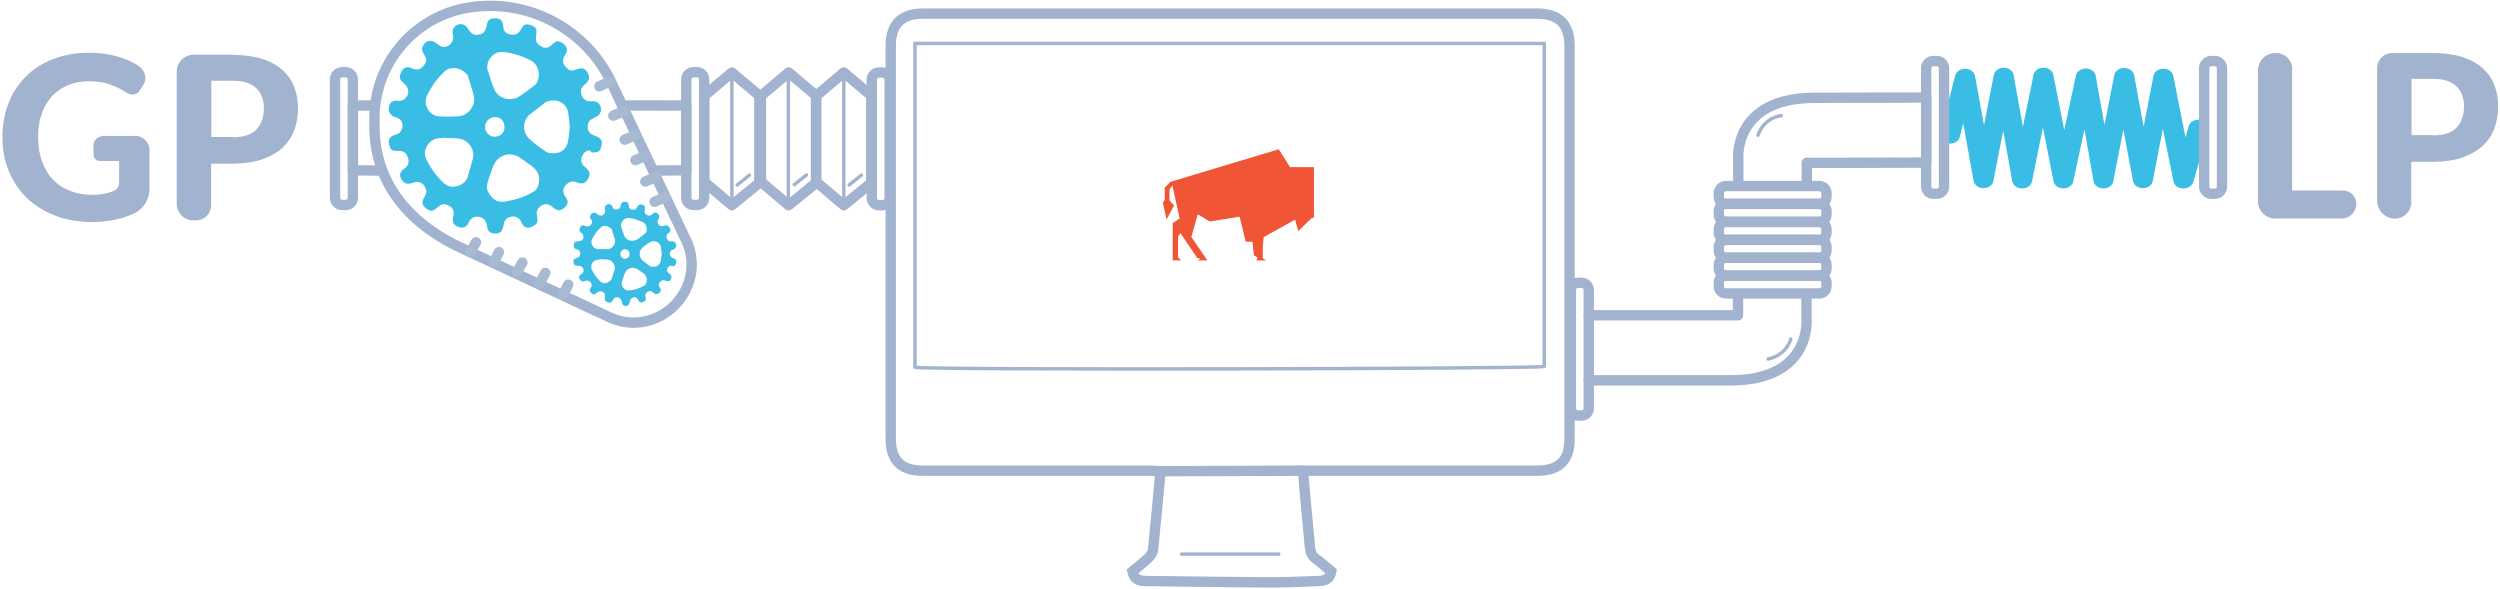 <?xml version="1.0" encoding="UTF-8"?>
<svg width="938px" height="221px" viewBox="0 0 938 221" version="1.1" xmlns="http://www.w3.org/2000/svg" xmlns:xlink="http://www.w3.org/1999/xlink">
    <!-- Generator: Sketch 46 (44423) - http://www.bohemiancoding.com/sketch -->
    <title>Bison_Machine_v2</title>
    <desc>Created with Sketch.</desc>
    <defs></defs>
    <g id="Main" stroke="none" stroke-width="1" fill="none" fill-rule="evenodd">
        <g id="Bison" transform="translate(-124, -4212)">
            <g id="Bison_Machine_v2" transform="translate(54, 4141)">
                <g transform="translate(-23, -198)">
                    <path d="M581.9,445.6 C582.1,447.7 582.2,449.3 582.3,450.8 C583,458.7 583.8,466.5 584.5,474.4 C584.7,476.3 585.3,477.7 586.9,478.8 C588.8,480.2 590.6,481.8 592.5,483.4 C592,486.4 589.9,486.9 587.7,487 C581,487.2 574.4,487.6 567.7,487.5 C552.9,487.4 538.1,487.2 523.3,487 C519.8,487 518.6,486.2 517.9,483.4 C519.8,481.8 521.9,480.2 523.8,478.4 C524.6,477.6 525.5,476.4 525.6,475.4 C526.6,466 527.4,456.7 528.3,447.3 C528.3,446.9 528.2,446.5 528.1,445.8 C526.9,445.7 525.7,445.6 524.5,445.6 C496,445.6 467.5,445.6 439.1,445.6 C431.1,445.6 427.2,441.7 427.2,433.6 C427.2,384.5 427.2,335.3 427.2,286.2 C427.2,278.1 431.2,274.1 439.4,274.1 C516.2,274.1 592.9,274.1 669.7,274.1 C677.9,274.1 681.9,278.1 681.9,286.2 C681.9,335.3 681.9,384.5 681.9,433.6 C681.9,441.8 678,445.6 669.7,445.6 C641.8,445.6 613.9,445.6 586,445.6 C584.6,445.6 583.5,445.6 581.9,445.6 Z" id="Shape" stroke="#A1B3CE" stroke-width="3.889"></path>
                    <path d="M436.3,406.8 C440.5,407.9 670.8,407.4 672.4,406.5 C672.4,366.1 672.4,325.8 672.4,285.3 C593.6,285.3 515.1,285.3 436.3,285.3 C436.3,326 436.3,366.4 436.3,406.8 Z" id="Shape" stroke="#A1B3CE" stroke-width="1.296"></path>
                    <polygon id="Shape" fill="#F05635" fill-rule="nonzero" points="577 331.7 572.8 325 532.2 337.2 530 339.4 530 344.1 529.3 345 530.7 351.4 533.5 346.1 531.8 344.2 531.8 340.3 532 339.8 532.9 338.6 535.6 351 533 352.7 533 365.5 533 365.8 533 366.7 536.1 366.7 535 365.5 535 357.7 535.9 356.5 542.2 365.8 543.3 366 542.5 366.7 546 366.7 540 357.9 542.4 349.4 546.9 352.1 558.1 350.3 560.4 359.7 562.9 359.7 563.5 364.8 564.8 365.6 564.4 366.7 568 366.7 566.8 365.9 566.8 361.8 567.1 358 578.9 351.4 580.1 355.7 585.3 350.7 586 350.7 586 331.7"></polygon>
                    <path d="M536.3,476.9 L572.8,476.9" id="Shape" stroke="#A1B3CE" stroke-width="1.296" stroke-linecap="round" stroke-linejoin="round"></path>
                    <path d="M528,445.8 L581.9,445.6" id="Shape" stroke="#A1B3CE" stroke-width="3.889" stroke-linecap="round" stroke-linejoin="round"></path>
                    <g id="Group" transform="translate(940, 288)" fill-rule="nonzero" fill="#A1B3CE">
                        <path d="M37.1,57.5 L37.1,57.5 C37.1,60.5 34.6,63 31.6,63 L6.7,63 C3.1,63 0.2,60.1 0.2,56.5 L0.2,7.4 C0.2,3.8 3.1,0.9 6.7,0.9 L7.1,0.9 C10.4,0.9 13,3.6 13,6.8 L13,52.5 L32.1,52.5 C34.9,52.5 37.1,54.7 37.1,57.5 Z" id="Shape"></path>
                        <path d="M65.9,0.9 C70.1,0.9 73.8,1.4 76.9,2.4 C80,3.4 82.5,4.8 84.5,6.6 C86.5,8.4 88,10.5 88.9,13 C89.9,15.5 90.3,18.1 90.3,21 C90.3,24.1 89.8,26.8 88.8,29.4 C87.8,32 86.3,34.1 84.3,35.9 C82.3,37.7 79.7,39.1 76.6,40.2 C73.5,41.2 69.9,41.7 65.8,41.7 L57.7,41.7 L57.7,56.9 C57.7,60.3 55,63 51.6,63 L51.6,63 C47.9,63 44.9,60 44.9,56.3 L44.9,6.5 C44.9,3.4 47.4,0.9 50.5,0.9 L65.9,0.9 Z M65.9,31.8 C69.9,31.8 72.9,30.8 74.7,28.9 C76.5,27 77.5,24.3 77.5,20.9 C77.5,19.4 77.3,18 76.8,16.7 C76.3,15.4 75.6,14.3 74.7,13.4 C73.7,12.5 72.5,11.8 71.1,11.3 C69.6,10.8 67.9,10.6 65.9,10.6 L57.8,10.6 L57.8,31.7 L65.9,31.7 L65.9,31.8 Z" id="Shape"></path>
                    </g>
                    <g id="Group" transform="translate(93, 288)" fill-rule="nonzero" fill="#A1B3CE">
                        <path d="M39.1,32 L50.8,32 C53.7,32 56.1,34.4 56.1,37.3 L56.1,51.9 C56.1,55.8 53.8,59.4 50.3,61.1 C48.9,61.7 47.5,62.3 46,62.7 C42.4,63.8 38.6,64.3 34.6,64.3 C29.5,64.3 24.9,63.5 20.7,61.9 C16.6,60.3 13,58.1 10.1,55.3 C7.2,52.5 4.9,49.1 3.3,45.2 C1.7,41.3 0.9,37.1 0.9,32.5 C0.9,27.9 1.7,23.6 3.2,19.7 C4.7,15.8 6.9,12.5 9.7,9.7 C12.5,6.9 15.9,4.7 19.9,3.2 C23.9,1.6 28.4,0.8 33.4,0.8 C36,0.8 38.4,1 40.6,1.4 C42.8,1.8 44.9,2.4 46.8,3.1 C48.7,3.8 50.4,4.7 52,5.7 L52.1,5.8 C54.5,7.4 55.3,10.6 53.7,13 L52.6,14.7 C52,15.6 51.3,16.2 50.4,16.4 C49.5,16.6 48.5,16.4 47.4,15.7 C46.4,15.1 45.4,14.5 44.4,14 C43.4,13.5 42.4,13.1 41.3,12.7 C40.2,12.3 39,12 37.7,11.8 C36.4,11.6 34.9,11.5 33.2,11.5 C30.3,11.5 27.7,12 25.4,13 C23.1,14 21.1,15.4 19.4,17.2 C17.8,19 16.5,21.2 15.6,23.8 C14.7,26.4 14.3,29.2 14.3,32.4 C14.3,35.8 14.8,38.9 15.8,41.6 C16.8,44.3 18.1,46.6 19.9,48.4 C21.7,50.3 23.8,51.7 26.3,52.6 C28.8,53.6 31.5,54.1 34.5,54.1 C36.6,54.1 38.4,53.9 40,53.5 C40.9,53.3 41.7,53 42.5,52.7 C43.8,52.2 44.7,51 44.7,49.6 L44.7,41.4 L37.7,41.4 C36.9,41.4 36.2,41.2 35.8,40.7 C35.3,40.3 35.1,39.7 35.1,39 L35.1,36.2 C34.7,34 36.6,32 39.1,32 Z" id="Shape"></path>
                        <path d="M87.4,1.6 C91.6,1.6 95.3,2.1 98.4,3.1 C101.5,4.1 104,5.5 106,7.3 C108,9.1 109.5,11.2 110.4,13.7 C111.4,16.2 111.8,18.8 111.8,21.7 C111.8,24.8 111.3,27.5 110.3,30.1 C109.3,32.6 107.8,34.8 105.8,36.6 C103.8,38.4 101.2,39.8 98.1,40.9 C95,41.9 91.4,42.4 87.3,42.4 L79.2,42.4 L79.2,58 C79.2,61.1 76.7,63.7 73.5,63.7 L72.6,63.7 C69.1,63.7 66.3,60.9 66.3,57.4 L66.3,7.9 C66.3,4.4 69.2,1.5 72.7,1.5 L87.4,1.5 L87.4,1.6 Z M87.4,32.5 C91.4,32.5 94.4,31.5 96.2,29.6 C98,27.7 99,25 99,21.6 C99,20.1 98.8,18.7 98.3,17.4 C97.8,16.1 97.1,15 96.2,14.1 C95.2,13.2 94,12.5 92.6,12 C91.1,11.5 89.4,11.3 87.4,11.3 L79.3,11.3 L79.3,32.4 L87.4,32.4 L87.4,32.5 Z" id="Shape"></path>
                    </g>
                    <path d="M912.2,339.7 C912.2,339.7 912.1,339.7 912.1,339.7 C910.3,339.7 908.8,338.6 908.5,337.1 L904.5,317.3 L900.7,337 C900.4,338.5 898.8,339.6 897,339.6 C897,339.6 897,339.6 897,339.6 C895.2,339.6 893.6,338.5 893.3,337 L889.7,317.6 L885.9,337.1 C885.6,338.6 884,339.7 882.2,339.7 C882.2,339.7 882.2,339.7 882.2,339.7 C880.4,339.7 878.8,338.6 878.5,337 L875.1,317.5 L870.9,337.1 C870.6,338.6 869,339.6 867.2,339.7 C865.4,339.7 863.8,338.6 863.5,337.1 L859.5,316.8 L855.4,337.1 C855.1,338.6 853.6,339.7 851.7,339.7 C849.9,339.7 848.3,338.6 848,337 L844.6,318 L840.9,337 C840.6,338.5 839,339.6 837.2,339.6 C837.2,339.6 837.2,339.6 837.2,339.6 C835.4,339.6 833.8,338.5 833.5,336.9 L829.6,315.3 L828.3,320.4 C827.9,322.1 825.9,323.2 823.9,322.8 C821.9,322.4 820.6,320.8 821,319.1 L826.6,297.3 C827,295.8 828.6,294.8 830.4,294.8 C832.2,294.8 833.7,296 834,297.4 L837.4,316 L841.1,297 C841.4,295.5 843,294.4 844.8,294.4 C844.8,294.4 844.8,294.4 844.8,294.4 C846.6,294.4 848.2,295.5 848.5,297.1 L852,316.6 L856,297 C856.3,295.5 857.9,294.4 859.7,294.4 C859.7,294.4 859.7,294.4 859.7,294.4 C861.5,294.4 863.1,295.5 863.4,297 L867.5,317.8 L871.9,297.3 C872.2,295.8 873.8,294.7 875.6,294.7 C875.6,294.7 875.6,294.7 875.7,294.7 C877.5,294.7 879.1,295.9 879.3,297.4 L882.6,315.9 L886.3,297.1 C886.6,295.6 888.2,294.5 890,294.5 C890,294.5 890,294.5 890,294.5 C891.8,294.5 893.4,295.6 893.7,297.1 L897.3,316.5 L901,297.4 C901.3,295.9 902.8,294.8 904.7,294.8 C904.7,294.8 904.7,294.8 904.7,294.8 C906.5,294.8 908.1,295.9 908.4,297.4 L913,320.6 L914.2,316.3 C914.7,314.6 916.7,313.6 918.7,314 C920.7,314.4 921.9,316.1 921.5,317.7 L916,337.1 C915.5,338.7 914,339.7 912.2,339.7 Z" id="Shape" fill="#3ABDE5" fill-rule="nonzero"></path>
                    <path d="M775.6,379.1 L740.6,379.1 C739.1,379.1 737.9,377.9 737.9,376.4 L737.9,375.1 C737.9,373.6 739.1,372.4 740.6,372.4 L775.6,372.4 C777.1,372.4 778.3,373.6 778.3,375.1 L778.3,376.4 C778.3,377.9 777.1,379.1 775.6,379.1 Z" id="Shape" stroke="#A1B3CE" stroke-width="3.889" stroke-linecap="round" stroke-linejoin="round"></path>
                    <path d="M775.6,372.4 L740.6,372.4 C739.1,372.4 737.9,371.2 737.9,369.7 L737.9,368.4 C737.9,366.9 739.1,365.7 740.6,365.7 L775.6,365.7 C777.1,365.7 778.3,366.9 778.3,368.4 L778.3,369.7 C778.3,371.2 777.1,372.4 775.6,372.4 Z" id="Shape" stroke="#A1B3CE" stroke-width="3.889" stroke-linecap="round" stroke-linejoin="round"></path>
                    <path d="M775.6,365.7 L740.6,365.7 C739.1,365.7 737.9,364.5 737.9,363 L737.9,361.7 C737.9,360.2 739.1,359 740.6,359 L775.6,359 C777.1,359 778.3,360.2 778.3,361.7 L778.3,363 C778.3,364.5 777.1,365.7 775.6,365.7 Z" id="Shape" stroke="#A1B3CE" stroke-width="3.889" stroke-linecap="round" stroke-linejoin="round"></path>
                    <path d="M775.6,359 L740.6,359 C739.1,359 737.9,357.8 737.9,356.3 L737.9,355 C737.9,353.5 739.1,352.3 740.6,352.3 L775.6,352.3 C777.1,352.3 778.3,353.5 778.3,355 L778.3,356.3 C778.3,357.8 777.1,359 775.6,359 Z" id="Shape" stroke="#A1B3CE" stroke-width="3.889" stroke-linecap="round" stroke-linejoin="round"></path>
                    <path d="M775.6,352.2 L740.6,352.2 C739.1,352.2 737.9,351 737.9,349.5 L737.9,348.2 C737.9,346.7 739.1,345.5 740.6,345.5 L775.6,345.5 C777.1,345.5 778.3,346.7 778.3,348.2 L778.3,349.5 C778.3,351 777.1,352.2 775.6,352.2 Z" id="Shape" stroke="#A1B3CE" stroke-width="3.889" stroke-linecap="round" stroke-linejoin="round"></path>
                    <path d="M775.6,345.5 L740.6,345.5 C739.1,345.5 737.9,344.3 737.9,342.8 L737.9,341.5 C737.9,340 739.1,338.8 740.6,338.8 L775.6,338.8 C777.1,338.8 778.3,340 778.3,341.5 L778.3,342.8 C778.3,344.3 777.1,345.5 775.6,345.5 Z" id="Shape" stroke="#A1B3CE" stroke-width="3.889" stroke-linecap="round" stroke-linejoin="round"></path>
                    <polyline id="Shape" stroke="#A1B3CE" stroke-width="3.889" stroke-linecap="round" stroke-linejoin="round" points="745.1 379.4 745.1 387.3 733 387.3 689.1 387.3"></polyline>
                    <path d="M770.8,379.4 L770.8,389 C770.8,389 772.7,411.5 742.7,411.7 L689.1,411.7" id="Shape" stroke="#A1B3CE" stroke-width="3.889" stroke-linecap="round" stroke-linejoin="round"></path>
                    <path d="M815.7,294.6 L815.7,339 C815.7,340.5 816.9,341.7 818.4,341.7 L819.7,341.7 C821.2,341.7 822.4,340.5 822.4,339 L822.4,294.6 C822.4,293.1 821.2,291.9 819.7,291.9 L818.4,291.9 C816.9,291.9 815.7,293.1 815.7,294.6 Z" id="Shape" stroke="#A1B3CE" stroke-width="3.889" stroke-linecap="round" stroke-linejoin="round"></path>
                    <path d="M920,294.6 L920,339 C920,340.5 921.2,341.7 922.7,341.7 L924,341.7 C925.5,341.7 926.7,340.5 926.7,339 L926.7,294.6 C926.7,293.1 925.5,291.9 924,291.9 L922.7,291.9 C921.2,291.9 920,293.1 920,294.6 Z" id="Shape" stroke="#A1B3CE" stroke-width="3.889" stroke-linecap="round" stroke-linejoin="round"></path>
                    <path d="M770.9,338.1 L770.9,330.1 L783.1,330.1 L815.7,330 L815.7,305.6 C802.5,305.6 779.5,305.7 773.3,305.7 C743.3,306 745.2,328.5 745.2,328.5 L745.2,338.1" id="Shape" stroke="#A1B3CE" stroke-width="3.889" stroke-linecap="round" stroke-linejoin="round"></path>
                    <path d="M761.3,312.4 C761.3,312.4 755.1,312.8 752.6,319.7" id="Shape" stroke="#A1B3CE" stroke-width="1.296" stroke-linecap="round" stroke-linejoin="round"></path>
                    <path d="M764.9,396.2 C764.9,396.2 763.5,402.2 756.4,403.7" id="Shape" stroke="#A1B3CE" stroke-width="1.296" stroke-linecap="round" stroke-linejoin="round"></path>
                    <path d="M689.1,377.8 L689.1,422.2 C689.1,423.7 687.9,424.9 686.4,424.9 L685.1,424.9 C683.6,424.9 682.4,423.7 682.4,422.2 L682.4,377.8 C682.4,376.3 683.6,375.1 685.1,375.1 L686.4,375.1 C687.9,375.1 689.1,376.3 689.1,377.8 Z" id="Shape" stroke="#A1B3CE" stroke-width="3.889" stroke-linecap="round" stroke-linejoin="round"></path>
                    <g id="Group" transform="translate(357, 296)" stroke="#A1B3CE" stroke-linecap="round" stroke-linejoin="round">
                        <polygon id="Shape" stroke-width="3.889" points="10.6 50 0.2 41.2 0.2 9 10.6 0.2 20.9 8.9 20.9 41.6"></polygon>
                        <path d="M10.6,0.2 L10.6,50" id="Shape" stroke-width="1.296"></path>
                        <polygon id="Shape" stroke-width="3.889" points="31.9 50 21.5 41.2 21.5 9 31.9 0.2 42.2 8.9 42.2 41.6"></polygon>
                        <path d="M31.8,0.2 L31.8,50" id="Shape" stroke-width="1.296"></path>
                        <path d="M17.2,38.7 L12.6,42.4" id="Shape" stroke-width="1.296"></path>
                        <path d="M38.6,38.6 L34,42.3" id="Shape" stroke-width="1.296"></path>
                        <polygon id="Shape" stroke-width="3.889" points="52.6 50 42.2 41.2 42.2 9 52.6 0.2 62.9 8.9 62.9 41.6"></polygon>
                        <path d="M52.6,0.2 L52.6,50" id="Shape" stroke-width="1.296"></path>
                        <path d="M59.2,38.7 L54.6,42.4" id="Shape" stroke-width="1.296"></path>
                        <path d="M69.8,47.3 L69.8,2.9 C69.8,1.4 68.6,0.2 67.1,0.2 L65.8,0.2 C64.3,0.2 63.1,1.4 63.1,2.9 L63.1,47.3 C63.1,48.8 64.3,50 65.8,50 L67.1,50 C68.6,50 69.8,48.8 69.8,47.3 Z" id="Shape" stroke-width="3.889"></path>
                    </g>
                    <g id="Group" transform="translate(326, 296)" stroke="#A1B3CE" stroke-width="3.889" stroke-linecap="round" stroke-linejoin="round">
                        <path d="M24.5,2.8 L24.5,47.2 C24.5,48.7 25.7,49.9 27.2,49.9 L28.5,49.9 C30,49.9 31.2,48.7 31.2,47.2 L31.2,2.8 C31.2,1.3 30,0.1 28.5,0.1 L27.2,0.1 C25.7,0.1 24.5,1.3 24.5,2.8 Z" id="Shape"></path>
                        <path d="M12.4,37 L24.5,36.9 L24.5,12.6 C11.3,12.6 6.6,12.5 0.4,12.6" id="Shape"></path>
                    </g>
                    <g id="Group" transform="translate(218, 296)" stroke="#A1B3CE" stroke-width="3.889" stroke-linecap="round" stroke-linejoin="round">
                        <path d="M7.4,2.8 L7.4,47.2 C7.4,48.7 6.2,49.9 4.7,49.9 L3.4,49.9 C1.9,49.9 0.7,48.7 0.7,47.2 L0.7,2.8 C0.7,1.3 1.9,0.1 3.4,0.1 L4.7,0.1 C6.2,0.1 7.4,1.3 7.4,2.8 Z" id="Shape"></path>
                        <path d="M18.3,37 L7.4,36.9 L7.4,12.6 C20.6,12.6 9.4,12.5 15.6,12.6" id="Shape"></path>
                    </g>
                    <g id="Group" transform="translate(233, 271)">
                        <path d="M117.1,87.5 L88.5,27.1 C78.4,8 57.4,-2.5 36.1,0.8 L36.1,0.8 C15.3,4 2.84217094e-14,22.2 0.5,43.3 L0.5,46.4 C0.9,67.8 14.7,82.9 34.3,91.6 L88.4,116.9 L88.4,116.9 C106.8,125.6 126,106.4 117.4,88 L117.1,87.5 Z" id="Shape" stroke="#A1B3CE" stroke-width="3.889" stroke-linecap="round" stroke-linejoin="round"></path>
                        <path d="M81.5,54.4 C79.3,54.2 77.4,57.1 78.3,59.1 C78.5,59.8 79.3,60.5 79.9,61 C80.8,61.9 81.5,62.7 81.1,64 C80.4,66.2 79,67.6 76.4,66.4 C75.8,66.2 74.8,65.9 74.2,66.2 C72,66.9 70.3,69.4 72.2,71.9 C73.4,73.5 73.2,74.9 71.6,76.1 C70.1,77.2 69.1,77.2 67.6,75.9 C67.2,75.7 66.9,75.2 66.4,75 C65.8,74.8 65.2,74.5 64.5,74.6 C62.8,75 60.8,76.5 61.5,79.1 C61.5,79.3 61.5,79.7 61.6,80 C61.8,81 61.6,81.9 60.7,82.4 C58.6,83.9 56.8,84 55.6,81.4 C55.5,81.3 55.5,81 55.4,80.9 C54.7,79.7 53.4,79 51.9,79.3 C50.4,79.5 49.3,80.5 49,82 C48.9,82.5 48.9,82.9 48.8,83.2 C48.6,83.8 48.3,84.7 47.8,85.1 C46.7,85.8 45.4,85.8 44.2,85.3 C43.1,84.8 42.8,83.7 42.7,82.6 C42.6,82 42.3,81.2 42,80.7 C40.5,78.8 37.1,78.6 36,81.3 C34.8,84 32.6,83.8 30.8,82.5 C30.2,82 29.9,81.3 29.9,80.5 C29.9,80 30,79.4 30.1,78.9 C30.5,77.2 30,76 28.4,75.2 C26.9,74.3 25.7,74.5 24.4,75.6 C23.9,76 23.5,76.3 23,76.7 C22.3,77.2 21.5,77.2 20.8,76.8 C18.4,75.4 17.8,73.9 19.4,71.7 C19.4,71.6 19.5,71.5 19.6,71.3 C20,70.4 20.2,69.7 19.7,68.7 C18.7,66.3 17,65.8 14.6,66.7 C13.9,66.9 12.6,67.1 12,66.7 C10.3,65.5 8.9,63.1 11.8,61.2 L11.9,61.1 C14,59.6 13.4,57.1 12.3,55.7 C11.3,54.5 9.9,54.6 8.6,54.6 C7.2,54.6 6.5,54.1 6.1,52.7 C5.5,50.5 6,49.3 8.2,48.6 C8.4,48.5 8.7,48.5 8.9,48.4 C10.3,47.9 11,46.5 11,45.2 C11,43.7 10.3,42.6 8.8,42.1 C8.3,41.9 7.7,41.9 7.3,41.5 C6.8,41 6.1,40.4 5.9,39.8 C5.7,37.8 6.3,35.4 9.1,35.8 C9.5,35.8 9.8,35.9 10.2,35.8 C10.7,35.7 11.2,35.6 11.6,35.3 C13.7,33.8 13.7,31.1 11.7,29.4 C11.3,29.2 11.1,28.8 10.7,28.5 C10.1,27.9 9.8,27 10.1,26.1 C10.8,23.9 12.2,22.4 14.8,23.7 C17,24.9 18.9,23.2 19.7,21.5 C20.2,20.3 19.7,19.3 19.1,18.4 C18.4,17.4 18.1,16.4 18.6,15.4 C19.7,13 22,12.7 24,14.4 C24.7,15 25.6,15.6 26.5,15.6 C28.7,15.7 30.4,13.5 30,11.4 C29.9,11 29.8,10.5 29.8,10.2 C29.8,9.6 29.8,9 30.2,8.5 C31.7,6.4 34.4,6.6 35.7,8.9 C35.8,9 35.9,9.3 36.1,9.5 C36.7,10.4 37.5,11.1 38.7,11.1 C41.3,11 42.2,9.9 42.6,7.5 C43,5.4 43.8,4.8 46.2,4.9 C47.8,4.9 48.7,5.9 48.8,7.8 C48.8,9.5 49.8,10.7 51.7,11 C53.2,11.2 54.4,10.8 55.3,9.3 C55.5,8.9 55.8,8.4 56,8.1 C56.7,7.1 57.7,6.9 59.2,7.4 C60.7,8 61.3,8.6 61.3,10 C61.2,10.6 61.2,11.4 61.1,12.1 C61,13.2 61.3,14.2 62.2,14.8 C63.3,15.7 64.4,16.3 65.8,15.7 C66.3,15.5 66.8,15 67.3,14.6 C68,14 68.8,13.2 69.9,13.6 C72,14.3 73.8,16.3 71.9,18.8 C71.8,18.9 71.8,19 71.7,19.2 C71.1,20.4 71.1,21.6 71.9,22.7 C72.9,23.9 73.9,24.9 75.5,24.3 C76.1,24.1 76.7,23.8 77.4,23.7 C78.5,23.5 79.4,23.7 80.1,24.7 C81.2,26.2 81.7,27.9 79.5,29.6 C79,30.1 78.3,30.7 78.1,31.3 C77.5,33.8 79.1,36.2 81.6,36 C82.1,36 82.6,35.9 83.1,36 C83.7,36.2 84.5,36.5 84.8,37 C86.2,38.9 85.5,41.1 83.3,42 C83.1,42.1 82.8,42.2 82.6,42.4 C81.2,42.9 80.5,44.1 80.5,45.6 C80.5,47.2 81.4,48.3 82.9,48.8 C83.4,49 83.8,49.2 84.3,49.4 C85.4,50 86,50.9 85.8,52.1 C85.3,54.6 84.8,55.3 82.4,55.2 C82.3,55.2 82.3,55.2 82.2,55.2 C82.1,55.2 81.6,55.1 81.5,54.4 Z M59.8,60.5 C58.3,59.5 56.8,58.3 55.3,57.3 C52.9,55.7 50.6,55.4 48,56.8 C46.3,57.8 45.4,59.3 44.8,61 C44.1,63 43.3,65 42.8,67.1 C42.3,68.8 43.2,70.3 44.2,71.6 C45.8,73.7 47.8,74 50.2,73.5 C53.7,72.9 57.1,71.8 60.2,69.9 C61.6,69.2 62.3,67.5 62.3,64.8 C62.2,63.5 61.5,61.9 59.8,60.5 Z M59.7,21 C56.3,19.1 52.8,18 49,17.5 C47.4,17.4 46.1,17.7 45,18.7 C43.6,19.8 42.9,21.3 42.8,23.1 C42.7,23.8 43,24.6 43.3,25.2 C43.9,27.2 44.5,29.2 45.3,31.1 C46.5,34.7 51.3,36.6 55.1,34 C57,32.8 58.7,31.4 60.6,30 C61.8,29 62.1,27.5 62.2,25.9 C62,23.9 61.5,22.3 59.7,21 Z M73.1,39.9 C72.6,37.5 70.5,35.8 68,35.7 C66.5,35.7 65.1,35.9 64,36.9 C62.3,38.4 60.3,39.6 58.6,41.1 C56,43.5 56,47.7 58.6,50.1 C60.6,52 62.8,53.6 65.2,55.1 C65.9,55.6 67.2,55.5 68.2,55.5 C70.7,55.4 72.7,53.6 73.1,51.1 C73.5,49.2 73.6,47.5 73.8,45.6 C73.6,43.8 73.5,41.9 73.1,39.9 Z M25.5,49.8 C22.6,49.8 20.5,51.4 19.6,54.2 C19.2,55.3 19.4,56.3 19.8,57.4 C21.4,60.8 23.5,63.8 26.2,66.4 C27.8,68 29.6,68.4 31.6,67.8 C33.7,67.2 35.2,65.9 35.7,63.7 C36.2,61.6 36.9,59.6 37.4,57.6 C38.3,54.1 35.8,50.5 32.2,50 C30.7,49.8 29.1,49.8 27.6,49.8 C27.6,49.7 27.6,49.7 27.6,49.8 C26.9,49.7 26.3,49.7 25.5,49.8 Z M32.4,41.6 C35.9,41.1 38.5,37.5 37.8,34.1 C37.2,31.6 36.3,29.1 35.6,26.6 C35.5,26.1 35.1,25.7 34.7,25.4 C33,23.9 31.1,23.2 28.8,23.7 C28.3,23.8 27.7,24.1 27.3,24.4 C24.3,27 21.9,30.3 20.2,33.9 C18.6,37.4 21.3,41.7 25.1,41.7 C26,41.7 27,41.7 27.8,41.8 L27.8,41.8 C29.3,41.7 30.8,41.7 32.4,41.6 Z M42,45.7 C42,47.7 43.7,49.3 45.6,49.3 C47.7,49.3 49.3,47.7 49.3,45.8 C49.3,43.4 47.8,41.9 45.7,41.9 C43.5,42.1 42,43.6 42,45.7 Z" id="Shape" fill="#3ABDE5" fill-rule="nonzero"></path>
                        <path d="M112,97.7 C110.9,97.5 110,98.9 110.4,99.9 C110.6,100.3 111,100.5 111.3,100.8 C111.8,101.2 112,101.5 111.9,102.2 C111.7,103.2 110.9,103.9 109.7,103.3 C109.3,103.2 109,103.1 108.6,103.2 C107.5,103.6 106.6,104.7 107.6,105.9 C108.2,106.8 108,107.4 107.2,108 C106.5,108.5 106,108.5 105.2,107.9 C105,107.7 104.8,107.5 104.6,107.4 C104.4,107.3 104,107.2 103.7,107.2 C102.8,107.4 101.8,108.2 102.2,109.4 C102.3,109.6 102.3,109.8 102.3,109.9 C102.4,110.3 102.3,110.8 101.9,111 C100.9,111.7 100,111.7 99.4,110.5 C99.4,110.4 99.3,110.4 99.3,110.3 C98.9,109.7 98.4,109.4 97.7,109.6 C97,109.7 96.5,110.2 96.3,111 C96.3,111.2 96.3,111.5 96.2,111.6 C96.1,111.8 96,112.3 95.7,112.5 C95.2,112.9 94.6,112.9 94,112.6 C93.5,112.4 93.4,111.7 93.3,111.2 C93.2,111 93.2,110.6 92.9,110.3 C92.3,109.3 90.7,109.2 90,110.5 C89.4,111.9 88.3,111.7 87.4,111.1 C87,110.9 86.9,110.5 86.9,110.1 C86.9,109.7 87,109.5 87,109.2 C87.1,108.5 86.9,108 86.1,107.5 C85.4,107.1 84.7,107.3 84.1,107.7 C83.9,107.8 83.7,108.1 83.5,108.2 C83.1,108.6 82.8,108.6 82.4,108.3 C81.2,107.6 80.9,106.9 81.7,105.8 C81.7,105.8 81.8,105.8 81.8,105.7 C82,105.3 82.2,105 81.9,104.5 C81.4,103.4 80.5,103 79.4,103.5 C79,103.6 78.4,103.7 78.2,103.5 C77.3,102.9 76.7,101.6 78.1,100.8 C78.2,100.8 78.2,100.8 78.2,100.8 C79.3,100.1 79.1,98.8 78.4,98.2 C77.9,97.7 77.2,97.7 76.5,97.7 C75.8,97.7 75.5,97.5 75.3,96.8 C74.9,95.7 75.2,95.2 76.3,94.8 C76.4,94.8 76.5,94.7 76.7,94.7 C77.3,94.5 77.7,93.8 77.7,93.1 C77.7,92.4 77.3,91.9 76.6,91.6 C76.4,91.6 76,91.5 75.9,91.4 C75.7,91.2 75.3,90.8 75.3,90.5 C75.2,89.5 75.5,88.4 76.9,88.5 C77,88.5 77.3,88.5 77.4,88.5 C77.6,88.4 77.9,88.4 78.1,88.3 C79.2,87.6 79.2,86.2 78.2,85.4 C78.1,85.3 77.8,85.2 77.7,85 C77.5,84.8 77.3,84.3 77.5,83.9 C77.7,82.8 78.5,82.2 79.7,82.8 C80.8,83.3 81.7,82.6 82.1,81.7 C82.2,81.1 82.1,80.7 81.7,80.2 C81.3,79.8 81.2,79.3 81.5,78.8 C82.1,77.7 83.1,77.4 84.1,78.3 C84.5,78.7 85,78.9 85.3,78.9 C86.4,78.9 87.3,77.8 87,76.8 C86.9,76.6 86.9,76.4 86.9,76.2 C87,76 87,75.6 87.1,75.3 C88,74.3 89.2,74.4 89.8,75.5 C89.8,75.6 89.8,75.7 89.9,75.9 C90.1,76.3 90.5,76.6 91.1,76.6 C92.3,76.6 92.8,76 93,74.9 C93.1,73.9 93.6,73.7 94.7,73.7 C95.4,73.7 95.9,74.2 95.9,75.1 C95.9,76 96.4,76.5 97.3,76.7 C98,76.8 98.7,76.6 99,75.8 C99.1,75.6 99.2,75.4 99.4,75.2 C99.8,74.7 100.3,74.6 101,74.8 C101.7,75 102,75.4 102,76 C102,76.2 101.9,76.6 101.9,77 C101.8,77.6 101.9,78 102.4,78.4 C102.9,78.8 103.5,79.1 104.1,78.8 C104.3,78.7 104.6,78.6 104.8,78.3 C105.2,77.9 105.5,77.7 106,77.8 C107,78 107.9,79 107,80.3 C107,80.4 106.9,80.4 106.9,80.5 C106.5,81 106.7,81.6 107,82.1 C107.5,82.7 108,83.1 108.7,82.8 C108.9,82.8 109.3,82.7 109.6,82.6 C110.2,82.5 110.6,82.6 111,83.1 C111.6,83.8 111.9,84.7 110.8,85.5 C110.4,85.7 110.2,86 110.1,86.4 C109.9,87.5 110.6,88.6 111.8,88.6 C112,88.6 112.3,88.5 112.5,88.6 C112.9,88.7 113.2,88.8 113.4,89.1 C114,90.1 113.8,91.2 112.7,91.6 C112.6,91.6 112.5,91.7 112.3,91.7 C111.7,91.9 111.3,92.6 111.3,93.3 C111.3,94 111.7,94.5 112.4,94.8 C112.5,94.8 112.8,94.9 113,95 C113.6,95.4 113.9,95.7 113.7,96.4 C113.5,97.6 113.2,97.9 112,97.9 C112.1,97.9 112.1,97.9 112,97.9 C112.2,98 112.1,98 112,97.7 Z M101.6,100.7 C100.9,100.2 100.1,99.6 99.4,99.1 C98.2,98.4 97,98.2 95.8,98.9 C95.1,99.3 94.6,100 94.3,100.9 C93.9,101.9 93.6,102.9 93.3,103.9 C93.1,104.6 93.4,105.4 93.9,106 C94.6,107 95.6,107.1 96.8,106.9 C98.5,106.7 100.2,106 101.7,105.2 C102.3,104.8 102.7,104.1 102.7,102.7 C102.5,102 102.3,101.2 101.6,100.7 Z M101.3,81.4 C99.7,80.7 97.9,80 96.1,79.8 C95.2,79.8 94.6,79.9 94.1,80.4 C93.4,80.9 93.1,81.6 93,82.5 C93,82.7 93.1,83.1 93.2,83.5 C93.6,84.5 93.8,85.4 94.2,86.4 C94.8,88.1 97.2,89 99.1,87.8 C100.1,87.2 101,86.4 101.8,85.8 C102.5,85.3 102.7,84.6 102.7,83.8 C102.5,82.8 102.3,81.9 101.3,81.4 Z M107.9,90.6 C107.7,89.4 106.7,88.6 105.4,88.5 C104.8,88.5 104.2,88.6 103.5,89.1 C102.6,89.7 101.6,90.3 100.9,91.1 C99.7,92.2 99.7,94.3 100.9,95.5 C101.9,96.5 103,97.2 104.1,98 C104.3,98.1 105,98.1 105.5,98.1 C106.7,98 107.6,97.2 107.9,96 C108,95.1 108.1,94.3 108.3,93.4 C108.2,92.5 108.1,91.5 107.9,90.6 Z M84.8,95.4 C83.4,95.4 82.3,96.1 81.9,97.5 C81.8,98.1 81.8,98.6 82,99.1 C82.7,100.7 83.9,102.2 85.1,103.5 C85.8,104.2 86.7,104.4 87.7,104.1 C88.7,103.7 89.4,103.2 89.7,102.1 C89.9,101.1 90.3,100.1 90.6,99.1 C91,97.4 89.7,95.6 88,95.4 C87.3,95.3 86.5,95.3 85.8,95.3 L85.8,95.3 C85.4,95.2 85.1,95.2 84.8,95.4 Z M88.1,91.5 C89.8,91.3 91.1,89.5 90.7,87.9 C90.3,86.7 90,85.5 89.6,84.3 C89.6,84.1 89.4,83.8 89.2,83.7 C88.3,83 87.5,82.6 86.3,82.8 C86.1,82.9 85.8,83 85.6,83.2 C84.1,84.4 83,86.1 82.1,87.8 C81.4,89.4 82.6,91.5 84.5,91.5 C85,91.5 85.4,91.5 85.9,91.5 L85.9,91.5 C86.6,91.4 87.3,91.4 88.1,91.5 Z M92.8,93.4 C92.8,94.4 93.7,95.1 94.5,95.1 C95.5,95.1 96.2,94.2 96.2,93.4 C96.2,92.3 95.5,91.5 94.5,91.5 C93.4,91.6 92.8,92.4 92.8,93.4 Z" id="Shape" fill="#3ABDE5" fill-rule="nonzero"></path>
                        <path d="M106.1,64.4 L102.1,66.1" id="Shape" stroke="#A8BAD1" stroke-width="3.887" stroke-linecap="round" stroke-linejoin="round"></path>
                        <path d="M109.6,72 L105.6,73.7" id="Shape" stroke="#A8BAD1" stroke-width="3.887" stroke-linecap="round" stroke-linejoin="round"></path>
                        <path d="M102.4,56.4 L98.4,58.1" id="Shape" stroke="#A8BAD1" stroke-width="3.887" stroke-linecap="round" stroke-linejoin="round"></path>
                        <path d="M98.4,48.7 L94.4,50.4" id="Shape" stroke="#A8BAD1" stroke-width="3.887" stroke-linecap="round" stroke-linejoin="round"></path>
                        <path d="M94,39.7 L90.1,41.4" id="Shape" stroke="#A8BAD1" stroke-width="3.887" stroke-linecap="round" stroke-linejoin="round"></path>
                        <path d="M64.6,100.4 L62.5,104.2" id="Shape" stroke="#A8BAD1" stroke-width="3.887" stroke-linecap="round" stroke-linejoin="round"></path>
                        <path d="M56,96.5 L53.9,100.2" id="Shape" stroke="#A8BAD1" stroke-width="3.887" stroke-linecap="round" stroke-linejoin="round"></path>
                        <path d="M47.2,92.6 L45.2,96.5" id="Shape" stroke="#A8BAD1" stroke-width="3.887" stroke-linecap="round" stroke-linejoin="round"></path>
                        <path d="M38.6,88.9 L36.5,92.6" id="Shape" stroke="#A8BAD1" stroke-width="3.887" stroke-linecap="round" stroke-linejoin="round"></path>
                        <path d="M73.2,104.8 L71.2,108.7" id="Shape" stroke="#A8BAD1" stroke-width="3.887" stroke-linecap="round" stroke-linejoin="round"></path>
                        <path d="M88.8,28.6 L84.9,30.4" id="Shape" stroke="#A8BAD1" stroke-width="3.887" stroke-linecap="round" stroke-linejoin="round"></path>
                    </g>
                </g>
            </g>
        </g>
    </g>
</svg>